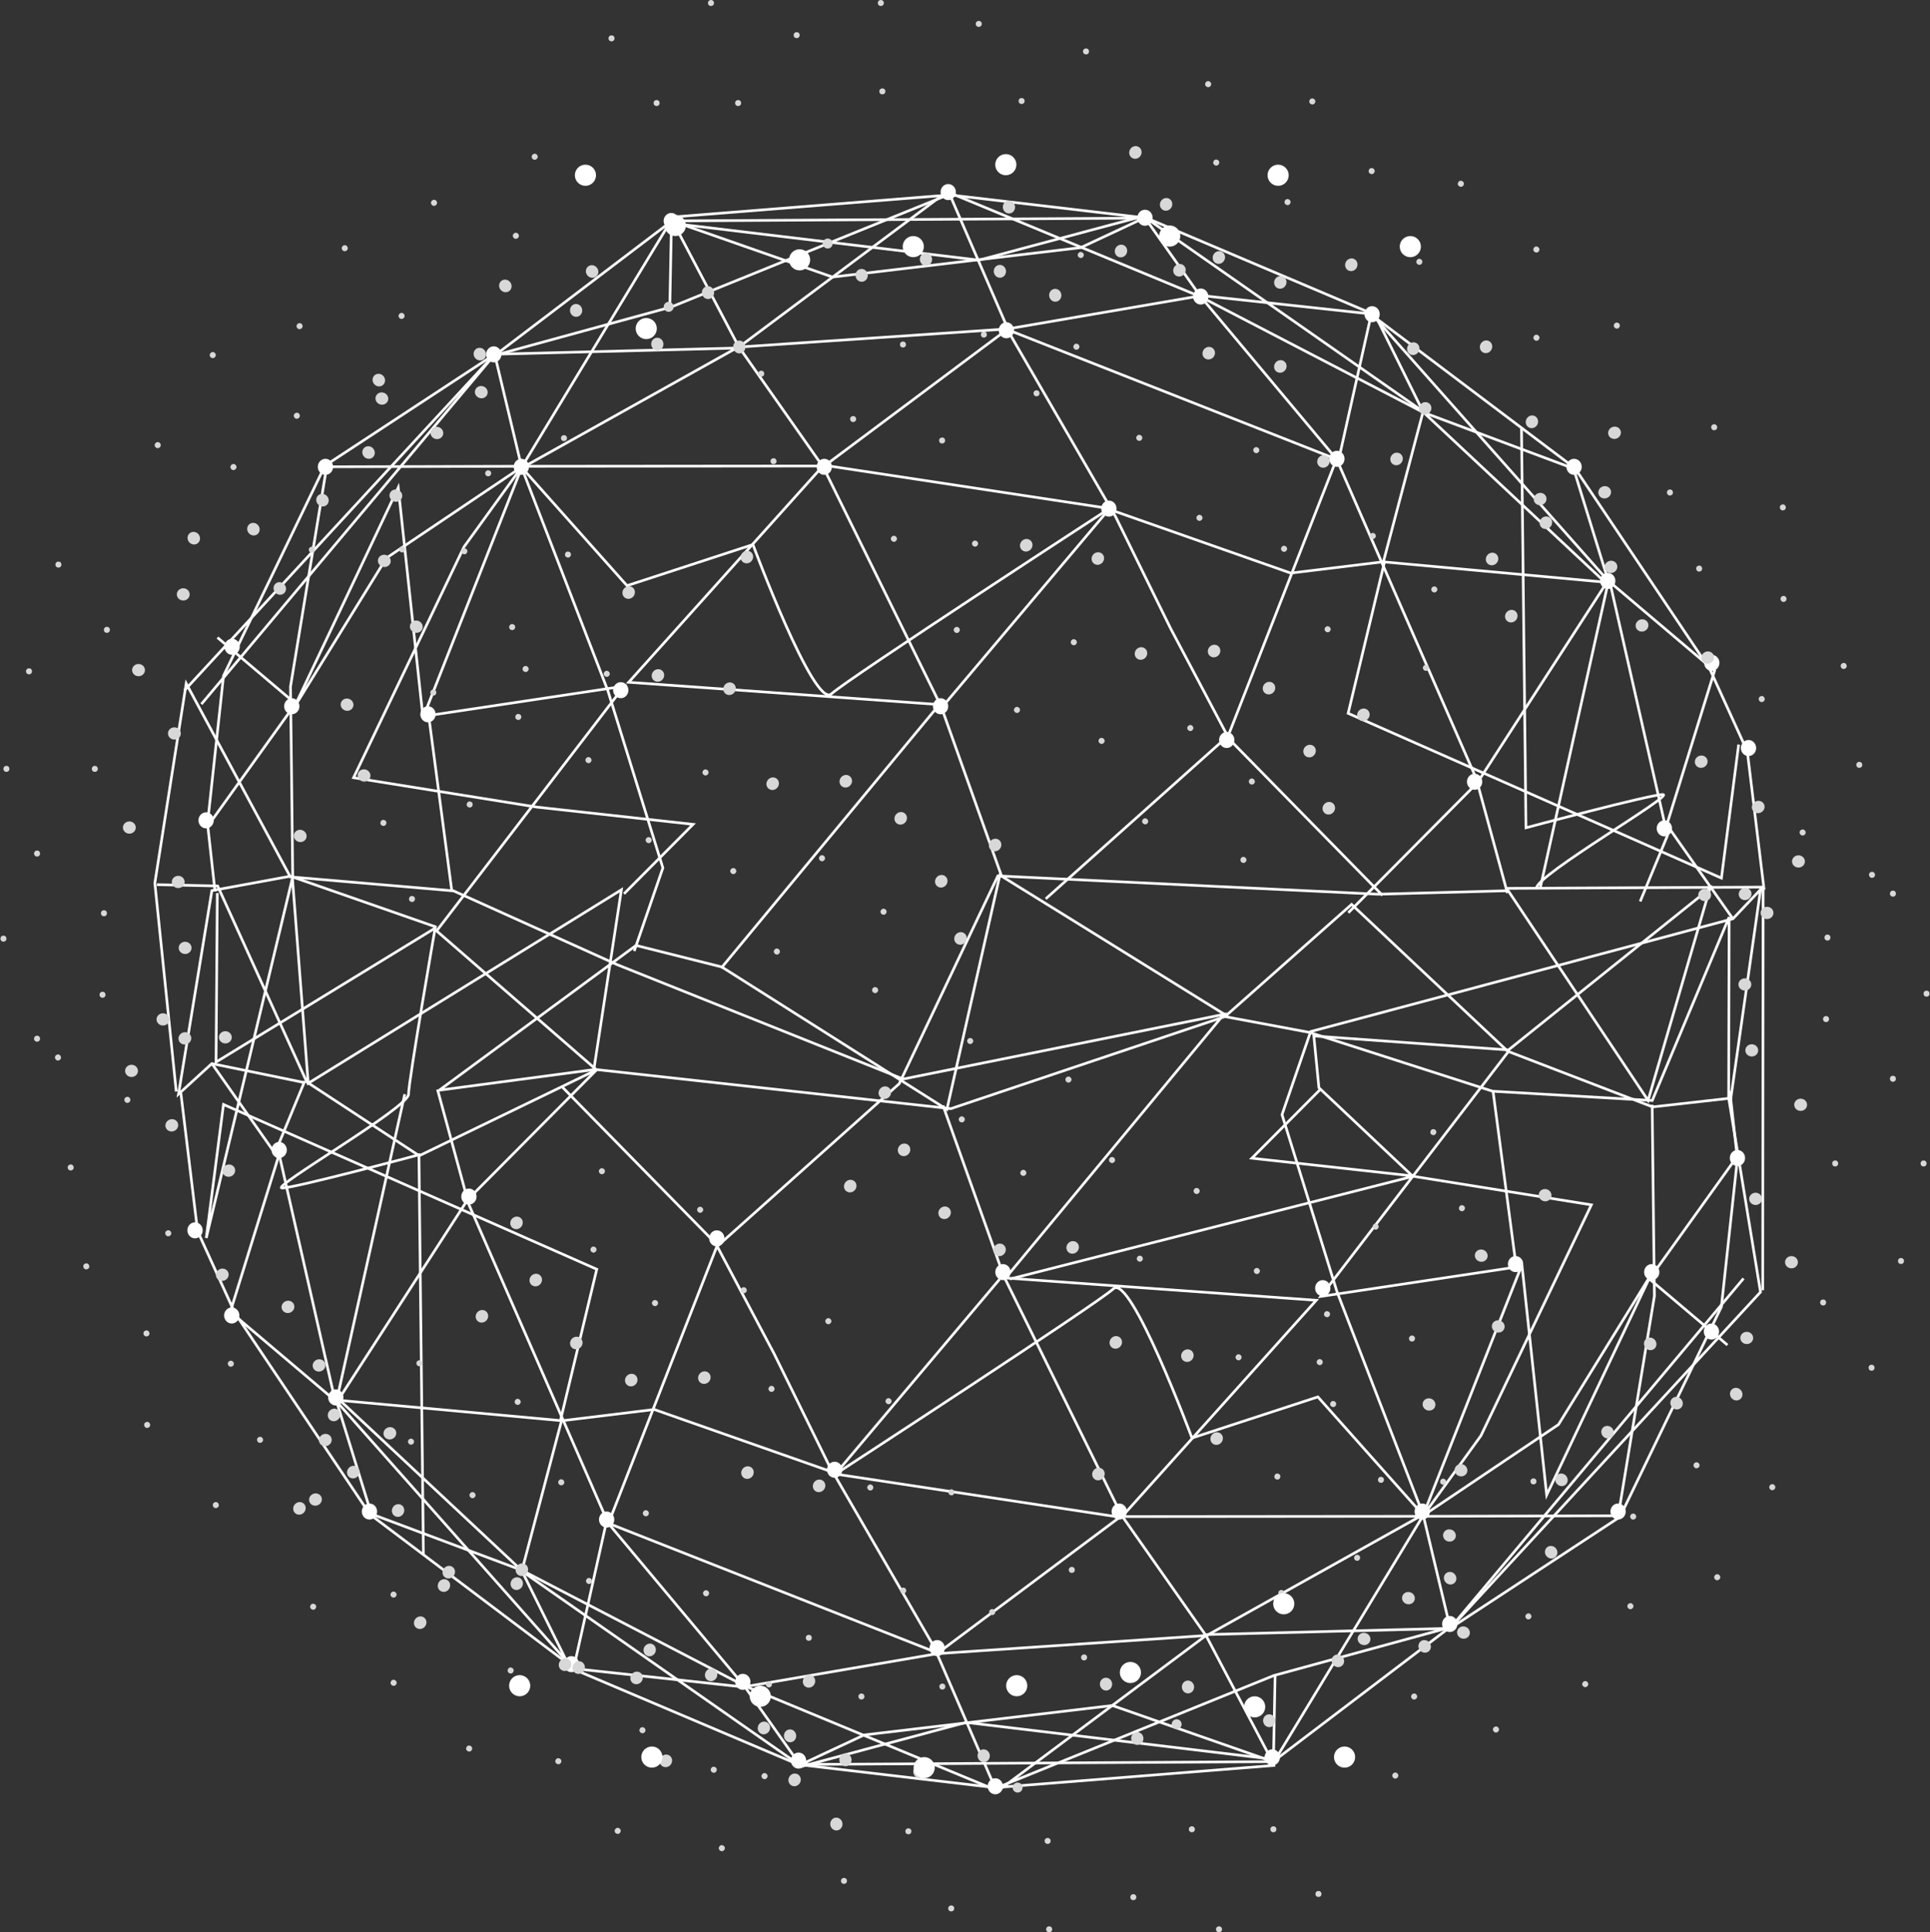 <?xml version="1.0" encoding="UTF-8" standalone="no"?>
<svg width="730px" height="731px" viewBox="0 0 730 731" version="1.1" xmlns="http://www.w3.org/2000/svg" xmlns:xlink="http://www.w3.org/1999/xlink">
    <rect x="0" y="0" width="730" height="731" fill="#333333" stroke="none"/>
    <!-- Generator: Sketch 41 (35326) - http://www.bohemiancoding.com/sketch -->
    <title>数字球</title>
    <desc>Created with Sketch.</desc>
    <defs>
        <radialGradient cx="26.532%" cy="24.215%" fx="26.532%" fy="24.215%" r="100%" id="radialGradient-1">
            <stop stop-color="#E97979" stop-opacity="0.169" offset="0%"></stop>
            <stop stop-color="#FFFFFF" offset="100%"></stop>
        </radialGradient>
    </defs>
    <g id="首页" stroke="none" stroke-width="1" fill="none" fill-rule="evenodd">
            <g id="首页框架－1" transform="translate(-260, -24)">
            <g id="数字球" transform="translate(259, 24)">
                <g id="球" transform="translate(70.272, 71.915)" stroke="#FFFFFF">
                    <polyline id="Path-4" points="12.058 265.296 9.219 239.663 15.275 183.714 53.634 104.255 117.826 62.122 128.117 105.164 160.657 189.408 181.458 256.413 170.62 287.86"></polyline>
                    <polyline id="Path-5" points="118.544 62.037 185.018 11.539 210.136 59.235 242.133 104.836 286.714 195.364 309.697 259.898"></polyline>
                    <polyline id="Path-6" points="184.036 10.269 290.03 1.823 313.053 55.05 352.67 123.499 373.534 165.903 395.672 207.707 453.653 266.823"></polyline>
                    <polyline id="Path-7" points="184.246 44.362 289.406 1.746 363.807 10.494 384.82 40.235 436.293 101.829 489.062 222.518 500.892 265.943"></polyline>
                    <polyline id="Path-8" points="364.19 10.473 450.843 47.232 469.043 83.97 540.146 150.529 561.416 244.185 551.111 269.098"></polyline>
                    <polyline id="Path-9" points="437.042 102.142 449.362 47.085 526.415 105.179 577.53 181.377 591.626 212.335 597.973 264.673"></polyline>
                    <polyline id="Path-10" points="6.897 194.453 117.931 62.081 209.736 59.743 288.91 0.598 384.714 40.294 468.97 84.05 525.911 105.346 539.012 147.756 579.252 181.834 561.18 240.103 586.299 275.838"></polyline>
                    <polyline id="Path-11" points="9.568 240.248 43.003 193.577 81.357 112.537 90.722 199.603 127.959 105.182 209.931 59.392 311.808 52.519 385.218 39.912 449.552 46.889 538.913 147.745 489.521 224.204 440.724 273.367"></polyline>
                    <path d="M41.449,260.167 C41.449,256.9 40.604,187.829 40.604,187.829 L54.288,104.672 L127.237,104.478 L241.973,104.378 L168.517,186.185 L286.007,194.631 L203.478,294.352" id="Path-12"></path>
                    <polyline id="Path-13" points="101.627 265.17 92.867 198.765 166.804 187.651 95.978 280.108"></polyline>
                    <path d="M12.985,169.273 L42.758,194.474 L76.895,139.178 L127.975,104.821 L167.891,149.645 L215.515,134.091 C215.515,134.091 238.715,196.5 245.211,190.567 C251.707,184.635 350.34,120.459 350.34,120.459 L242.819,104.146 L311.644,52.739 L436.228,101.815 L395.271,206.456 L326.264,268.107 M166.753,266.203 L192.865,239.936 L133.722,233.404 L64.459,222.291 L106.221,134.984 L128.232,104.519 L184.541,11.535 L245.624,32.896 L339.514,21.756 L363.377,10.596 L184.69,11.66" id="Path-14"></path>
                    <polyline id="Path-15" points="288.282 194.165 350.18 120.735 418.916 144.885 453.984 140.607 469.004 83.765 363.194 9.852 300.958 26.499 184.697 12.539 184.075 44.363 117.416 62.598 0.474 189.305"></polyline>
                    <polyline id="Path-16" points="513.274 264.156 538.995 148.432 454.393 140.686 440.648 197.929 581.836 260.27 588.353 209.754"></polyline>
                    <path d="M511.846,264.116 C511.846,259.071 564.476,228.65 559.672,228.65 C554.869,228.65 507.908,241.229 507.908,241.229 L506.216,90.153" id="Path-17"></path>
                </g>
                <g id="球上点" transform="translate(76.06, 69.623)" fill="#FFFFFF">
                    <ellipse id="Oval" cx="178.84" cy="13.98" rx="2.894" ry="3.039"></ellipse>
                    <ellipse id="Oval-Copy" cx="48.038" cy="106.981" rx="2.894" ry="3.039"></ellipse>
                    <ellipse id="Oval-Copy-2" cx="122.12" cy="106.981" rx="2.894" ry="3.039"></ellipse>
                    <ellipse id="Oval-Copy-10" cx="86.815" cy="200.59" rx="2.894" ry="3.039"></ellipse>
                    <ellipse id="Oval-Copy-3" cx="344.368" cy="122.785" rx="2.894" ry="3.039"></ellipse>
                    <ellipse id="Oval-Copy-4" cx="280.703" cy="197.55" rx="2.894" ry="3.039"></ellipse>
                    <ellipse id="Oval-Copy-5" cx="236.717" cy="106.981" rx="2.894" ry="3.039"></ellipse>
                    <ellipse id="Oval-Copy-24" cx="111.703" cy="64.432" rx="2.894" ry="3.039"></ellipse>
                    <ellipse id="Oval-Copy-11" cx="283.597" cy="3.039" rx="2.894" ry="3.039"></ellipse>
                    <ellipse id="Oval-Copy-12" cx="358.021" cy="12.756" rx="2.894" ry="3.039"></ellipse>
                    <ellipse id="Oval-Copy-13" cx="305.591" cy="55.314" rx="2.894" ry="3.039"></ellipse>
                    <ellipse id="Oval-Copy-14" cx="379.094" cy="42.549" rx="2.894" ry="3.039"></ellipse>
                    <ellipse id="Oval-Copy-15" cx="443.917" cy="49.236" rx="2.894" ry="3.039"></ellipse>
                    <ellipse id="Oval-Copy-16" cx="520.314" cy="106.981" rx="2.894" ry="3.039"></ellipse>
                    <ellipse id="Oval-Copy-17" cx="533.047" cy="150.138" rx="2.894" ry="3.039"></ellipse>
                    <ellipse id="Oval-Copy-18" cx="572.404" cy="181.139" rx="2.894" ry="3.039"></ellipse>
                    <ellipse id="Oval-Copy-19" cx="586.294" cy="213.355" rx="2.894" ry="3.039"></ellipse>
                    <ellipse id="Oval-Copy-20" cx="482.694" cy="226.119" rx="2.894" ry="3.039"></ellipse>
                    <ellipse id="Oval-Copy-21" cx="430.605" cy="103.942" rx="2.894" ry="3.039"></ellipse>
                    <ellipse id="Oval-Copy-22" cx="388.933" cy="210.315" rx="2.894" ry="3.039"></ellipse>
                    <ellipse id="Oval-Copy-23" cx="554.462" cy="243.747" rx="2.894" ry="3.039"></ellipse>
                    <ellipse id="Oval-Copy-6" cx="159.741" cy="191.472" rx="2.894" ry="3.039"></ellipse>
                    <ellipse id="Oval-Copy-7" cx="12.733" cy="175.06" rx="2.894" ry="3.039"></ellipse>
                    <ellipse id="Oval-Copy-25" cx="2.894" cy="240.708" rx="2.894" ry="3.039"></ellipse>
                    <ellipse id="Oval-Copy-9" cx="35.305" cy="197.55" rx="2.894" ry="3.039"></ellipse>
                </g>
                <g id="球-copy" transform="translate(363.821, 468.092) rotate(180) translate(-363.821, -468.092) translate(59.321, 258.092)" stroke="#FFFFFF">
                    <polyline id="Path-4" points="13.01 265.296 10.171 239.663 16.227 183.714 54.586 104.255 118.778 62.122 129.069 105.164 161.609 189.408 182.41 256.413 171.572 287.86 11.853 330.536 0.448 342.593 0.585 190.011"></polyline>
                    <polyline id="Path-5" points="119.496 62.037 185.97 11.539 211.088 59.235 243.085 104.836 287.666 195.364 310.649 259.898"></polyline>
                    <polyline id="Path-6" points="184.988 10.269 290.982 1.823 314.005 55.05 353.622 123.499 374.486 165.903 396.624 207.707 454.605 266.823"></polyline>
                    <polyline id="Path-7" points="185.197 44.362 290.358 1.746 364.759 10.494 385.771 40.235 437.245 101.829 490.014 222.518 501.844 265.943"></polyline>
                    <polyline id="Path-8" points="365.142 10.473 451.795 47.232 469.995 83.97 541.097 150.529 562.368 244.185 552.063 269.098"></polyline>
                    <polyline id="Path-9" points="437.994 102.142 450.314 47.085 527.367 105.179 578.482 181.377 592.578 212.335 598.925 264.673"></polyline>
                    <polyline id="Path-10" points="7.848 194.453 118.882 62.081 210.687 59.743 289.862 0.598 385.665 40.294 469.921 84.05 526.863 105.346 539.963 147.756 580.204 181.834 562.131 240.103 587.251 275.838"></polyline>
                    <polyline id="Path-11" points="10.52 240.248 43.955 193.577 82.308 112.537 91.674 199.603 128.91 105.182 210.883 59.392 312.76 52.519 386.17 39.912 450.504 46.889 539.864 147.745 490.473 224.204 441.675 273.367 508.751 240.875 551.277 268.769 585 342.923 607.976 343.421"></polyline>
                    <path d="M42.401,260.167 C42.401,256.9 41.556,187.829 41.556,187.829 L55.239,104.672 L128.188,104.478 L242.924,104.378 L169.469,186.185 L286.959,194.631 L204.429,294.352 L325.706,269.881 L433.625,313.052 L495.77,341.072 L557.514,346.374 L596.89,419.532 L608.757,344.022 L600.657,265.168" id="Path-12"></path>
                    <polyline id="Path-13" points="102.579 265.17 93.819 198.765 167.756 187.651 96.93 280.108"></polyline>
                    <path d="M13.936,169.273 L43.71,194.474 L77.847,139.178 L128.927,104.821 L168.843,149.645 L216.466,134.091 C216.466,134.091 239.666,196.5 246.162,190.567 C252.659,184.635 351.291,120.459 351.291,120.459 L243.77,104.146 L312.595,52.739 L437.18,101.815 L396.222,206.456 L327.216,268.107 L289.889,346.734 L146.142,339.811 L96.859,341.132 L43.954,261.804 L20.568,342 L96.762,280.889 L170.377,286.189 L168.459,266.605 L132.919,233.066 L285.382,194.223 M167.705,266.203 L193.817,239.936 L134.673,233.404 L65.41,222.291 L107.172,134.984 L129.183,104.519 L185.493,11.535 L246.575,32.896 L340.466,21.756 L364.329,10.596 L185.641,11.66" id="Path-14"></path>
                    <polyline id="Path-15" points="289.234 194.165 351.132 120.735 419.868 144.885 454.936 140.607 469.956 83.765 364.145 9.852 301.91 26.499 185.649 12.539 185.026 44.363 118.368 62.598 1.426 189.305 13.47 262.74 13.305 331.141 42.376 261.767 102.767 265.276 171.975 287.521 204.032 293.516 307.686 258.678 441.835 273.481 503.13 326.757 585.604 276.316 585.129 340.241"></polyline>
                    <polyline id="Path-16" points="514.225 264.156 539.947 148.432 455.344 140.686 441.599 197.929 582.788 260.27 589.304 209.754 556.718 345.921 550.745 268.284 432.28 341.489 442.704 273.457 501.155 265.667 426.756 320.434 394.347 312.3 309.172 258.4 289.127 347.032 203.5 293.954 156.092 335.956 97.067 280.412 42.221 259.336 12.653 262.669 1.28 342.496 97.686 342.021"></polyline>
                    <path d="M552.508,268.606 L587.199,275.726 L599.806,264.185 L587.177,341.174 L557.489,346.626 L502.641,327.493 C502.641,327.493 512.798,269.161 512.798,264.116 C512.798,259.071 565.427,228.65 560.624,228.65 C555.82,228.65 508.86,241.229 508.86,241.229 L507.167,90.153" id="Path-17"></path>
                </g>
                <g id="球上点-copy" transform="translate(366.058, 555.29) rotate(540) translate(-366.058, -555.29) translate(71.058, 431.79)" fill="#FFFFFF">
                    <ellipse id="Oval" cx="178.84" cy="13.98" rx="2.894" ry="3.039"></ellipse>
                    <ellipse id="Oval-Copy" cx="48.038" cy="106.981" rx="2.894" ry="3.039"></ellipse>
                    <ellipse id="Oval-Copy-2" cx="122.12" cy="106.981" rx="2.894" ry="3.039"></ellipse>
                    <ellipse id="Oval-Copy-10" cx="86.815" cy="200.59" rx="2.894" ry="3.039"></ellipse>
                    <ellipse id="Oval-Copy-3" cx="344.368" cy="122.785" rx="2.894" ry="3.039"></ellipse>
                    <ellipse id="Oval-Copy-4" cx="280.703" cy="197.55" rx="2.894" ry="3.039"></ellipse>
                    <ellipse id="Oval-Copy-5" cx="236.717" cy="106.981" rx="2.894" ry="3.039"></ellipse>
                    <ellipse id="Oval-Copy-24" cx="111.703" cy="64.432" rx="2.894" ry="3.039"></ellipse>
                    <ellipse id="Oval-Copy-11" cx="283.597" cy="3.039" rx="2.894" ry="3.039"></ellipse>
                    <ellipse id="Oval-Copy-12" cx="358.021" cy="12.756" rx="2.894" ry="3.039"></ellipse>
                    <ellipse id="Oval-Copy-13" cx="305.591" cy="55.314" rx="2.894" ry="3.039"></ellipse>
                    <ellipse id="Oval-Copy-14" cx="379.094" cy="42.549" rx="2.894" ry="3.039"></ellipse>
                    <ellipse id="Oval-Copy-15" cx="443.917" cy="49.236" rx="2.894" ry="3.039"></ellipse>
                    <ellipse id="Oval-Copy-16" cx="520.314" cy="106.981" rx="2.894" ry="3.039"></ellipse>
                    <ellipse id="Oval-Copy-17" cx="533.047" cy="150.138" rx="2.894" ry="3.039"></ellipse>
                    <ellipse id="Oval-Copy-18" cx="572.404" cy="181.139" rx="2.894" ry="3.039"></ellipse>
                    <ellipse id="Oval-Copy-19" cx="586.294" cy="213.355" rx="2.894" ry="3.039"></ellipse>
                    <ellipse id="Oval-Copy-20" cx="482.694" cy="226.119" rx="2.894" ry="3.039"></ellipse>
                    <ellipse id="Oval-Copy-21" cx="430.605" cy="103.942" rx="2.894" ry="3.039"></ellipse>
                    <ellipse id="Oval-Copy-22" cx="388.933" cy="210.315" rx="2.894" ry="3.039"></ellipse>
                    <ellipse id="Oval-Copy-23" cx="554.462" cy="243.747" rx="2.894" ry="3.039"></ellipse>
                    <ellipse id="Oval-Copy-6" cx="159.741" cy="191.472" rx="2.894" ry="3.039"></ellipse>
                    <ellipse id="Oval-Copy-7" cx="12.733" cy="175.06" rx="2.894" ry="3.039"></ellipse>
                    <ellipse id="Oval-Copy-25" cx="2.894" cy="240.708" rx="2.894" ry="3.039"></ellipse>
                    <ellipse id="Oval-Copy-9" cx="35.305" cy="197.55" rx="2.894" ry="3.039"></ellipse>
                </g>
                <g id="内部点-copy" transform="translate(354.543, 539.819) rotate(180) translate(-354.543, -539.819) translate(98.543, 372.819)" fill="#D8D8D8">
                    <g id="Group-3-Copy-2" transform="translate(71.474, 179.563) rotate(467) translate(-71.474, -179.563) translate(-26.026, 135.063)">
                        <ellipse id="Oval-Copy-8" cx="94.34" cy="48.02" rx="2.315" ry="2.431"></ellipse>
                        <ellipse id="Oval-Copy-38" cx="49.195" cy="69.902" rx="2.315" ry="2.431"></ellipse>
                        <ellipse id="Oval-Copy-26" cx="153.953" cy="50.451" rx="2.315" ry="2.431"></ellipse>
                        <ellipse id="Oval-Copy-37" cx="2.315" cy="50.451" rx="2.315" ry="2.431"></ellipse>
                        <ellipse id="Oval-Copy-28" cx="21.993" cy="62" rx="2.315" ry="2.431"></ellipse>
                        <ellipse id="Oval-Copy-29" cx="15.627" cy="85.707" rx="2.315" ry="2.431"></ellipse>
                        <ellipse id="Oval-Copy-30" cx="74.083" cy="66.863" rx="2.315" ry="2.431"></ellipse>
                        <ellipse id="Oval-Copy-32" cx="130.223" cy="64.432" rx="2.315" ry="2.431"></ellipse>
                        <ellipse id="Oval-Copy-34" cx="182.891" cy="66.863" rx="2.315" ry="2.431"></ellipse>
                        <g id="Group-2" transform="translate(82.764, -0)">
                            <ellipse id="Oval-Copy-27" cx="86.211" cy="38.217" rx="1.132" ry="1.139"></ellipse>
                            <ellipse id="Oval-Copy-31" cx="70.005" cy="9.041" rx="1.132" ry="1.139"></ellipse>
                            <ellipse id="Oval-Copy-33" cx="110.571" cy="19.459" rx="1.132" ry="1.139"></ellipse>
                            <ellipse id="Oval-Copy-35" cx="1.132" cy="13.296" rx="1.132" ry="1.139"></ellipse>
                            <ellipse id="Oval-Copy-36" cx="32.964" cy="1.139" rx="1.132" ry="1.139"></ellipse>
                        </g>
                        <g id="Group-2-Copy" transform="translate(29.102, 0)">
                            <ellipse id="Oval-Copy-27" cx="1.815" cy="38.979" rx="1.132" ry="1.139"></ellipse>
                            <ellipse id="Oval-Copy-31" cx="32.652" cy="38.979" rx="1.132" ry="1.139"></ellipse>
                            <ellipse id="Oval-Copy-33" cx="87.205" cy="34.57" rx="1.132" ry="1.139"></ellipse>
                            <ellipse id="Oval-Copy-35" cx="38.851" cy="61.682" rx="1.132" ry="1.139"></ellipse>
                            <ellipse id="Oval-Copy-36" cx="22.383" cy="1.139" rx="1.132" ry="1.139"></ellipse>
                        </g>
                    </g>
                    <g id="Group-3-Copy-5" transform="translate(168.054, 79.669) rotate(533) translate(-168.054, -79.669) translate(20.554, 29.169)">
                        <ellipse id="Oval-Copy-8" cx="123.311" cy="57.56" rx="2.315" ry="2.431"></ellipse>
                        <ellipse id="Oval-Copy-38" cx="49.195" cy="81.862" rx="2.315" ry="2.431"></ellipse>
                        <ellipse id="Oval-Copy-26" cx="153.953" cy="62.41" rx="2.315" ry="2.431"></ellipse>
                        <ellipse id="Oval-Copy-37" cx="2.315" cy="62.41" rx="2.315" ry="2.431"></ellipse>
                        <ellipse id="Oval-Copy-28" cx="21.993" cy="73.96" rx="2.315" ry="2.431"></ellipse>
                        <ellipse id="Oval-Copy-29" cx="15.627" cy="97.666" rx="2.315" ry="2.431"></ellipse>
                        <ellipse id="Oval-Copy-30" cx="74.083" cy="78.822" rx="2.315" ry="2.431"></ellipse>
                        <ellipse id="Oval-Copy-32" cx="132.552" cy="79.418" rx="2.315" ry="2.431"></ellipse>
                        <ellipse id="Oval-Copy-34" cx="182.891" cy="78.822" rx="2.315" ry="2.431"></ellipse>
                        <g id="Group-2" transform="translate(82.764, -0)">
                            <ellipse id="Oval-Copy-27" cx="65.216" cy="75.886" rx="1.877" ry="1.889"></ellipse>
                            <ellipse id="Oval-Copy-39" cx="2.589" cy="92.33" rx="1.877" ry="1.889"></ellipse>
                            <ellipse id="Oval-Copy-31" cx="210.365" cy="1.139" rx="1.132" ry="1.139"></ellipse>
                            <ellipse id="Oval-Copy-33" cx="110.571" cy="31.418" rx="1.132" ry="1.139"></ellipse>
                            <ellipse id="Oval-Copy-35" cx="1.132" cy="25.255" rx="1.132" ry="1.139"></ellipse>
                            <ellipse id="Oval-Copy-36" cx="32.964" cy="13.098" rx="1.132" ry="1.139"></ellipse>
                        </g>
                        <g id="Group-2-Copy" transform="translate(12.733, 11.959)">
                            <ellipse id="Oval-Copy-27" cx="18.183" cy="38.979" rx="1.132" ry="1.139"></ellipse>
                            <ellipse id="Oval-Copy-31" cx="49.02" cy="38.979" rx="1.132" ry="1.139"></ellipse>
                            <ellipse id="Oval-Copy-33" cx="103.574" cy="34.57" rx="1.132" ry="1.139"></ellipse>
                            <ellipse id="Oval-Copy-35" cx="1.132" cy="14.511" rx="1.132" ry="1.139"></ellipse>
                            <ellipse id="Oval-Copy-36" cx="38.752" cy="1.139" rx="1.132" ry="1.139"></ellipse>
                        </g>
                    </g>
                    <g id="Group-3-Copy-6" transform="translate(399.811, 105.613) rotate(221) translate(-399.811, -105.613) translate(291.311, 60.113)">
                        <ellipse id="Oval-Copy-8" cx="94.34" cy="48.02" rx="2.315" ry="2.431"></ellipse>
                        <ellipse id="Oval-Copy-38" cx="78.465" cy="88.387" rx="2.315" ry="2.431"></ellipse>
                        <ellipse id="Oval-Copy-26" cx="153.953" cy="50.451" rx="2.315" ry="2.431"></ellipse>
                        <ellipse id="Oval-Copy-37" cx="2.315" cy="50.451" rx="2.315" ry="2.431"></ellipse>
                        <ellipse id="Oval-Copy-28" cx="21.993" cy="62" rx="2.315" ry="2.431"></ellipse>
                        <ellipse id="Oval-Copy-29" cx="15.627" cy="85.707" rx="2.315" ry="2.431"></ellipse>
                        <ellipse id="Oval-Copy-30" cx="74.083" cy="66.863" rx="2.315" ry="2.431"></ellipse>
                        <ellipse id="Oval-Copy-32" cx="130.223" cy="64.432" rx="2.315" ry="2.431"></ellipse>
                        <ellipse id="Oval-Copy-34" cx="182.891" cy="66.863" rx="2.315" ry="2.431"></ellipse>
                        <g id="Group-2" transform="translate(82.764, -0)">
                            <ellipse id="Oval-Copy-27" cx="132.08" cy="46.733" rx="1.132" ry="1.139"></ellipse>
                            <ellipse id="Oval-Copy-31" cx="70.005" cy="9.041" rx="1.132" ry="1.139"></ellipse>
                            <ellipse id="Oval-Copy-33" cx="110.571" cy="19.459" rx="1.132" ry="1.139"></ellipse>
                            <ellipse id="Oval-Copy-35" cx="1.132" cy="13.296" rx="1.132" ry="1.139"></ellipse>
                            <ellipse id="Oval-Copy-36" cx="32.964" cy="1.139" rx="1.132" ry="1.139"></ellipse>
                        </g>
                        <g id="Group-2-Copy" transform="translate(12.733, -0)">
                            <ellipse id="Oval-Copy-27" cx="18.183" cy="38.979" rx="1.132" ry="1.139"></ellipse>
                            <ellipse id="Oval-Copy-31" cx="49.02" cy="38.979" rx="1.132" ry="1.139"></ellipse>
                            <ellipse id="Oval-Copy-33" cx="103.574" cy="34.57" rx="1.132" ry="1.139"></ellipse>
                            <ellipse id="Oval-Copy-35" cx="1.132" cy="14.511" rx="1.132" ry="1.139"></ellipse>
                            <ellipse id="Oval-Copy-36" cx="38.752" cy="1.139" rx="1.132" ry="1.139"></ellipse>
                        </g>
                    </g>
                    <g id="Group-3-Copy-7" transform="translate(315.407, 183.013) rotate(221) translate(-315.407, -183.013) translate(198.407, 126.513)">
                        <ellipse id="Oval-Copy-8" cx="94.34" cy="72.686" rx="2.315" ry="2.431"></ellipse>
                        <ellipse id="Oval-Copy-38" cx="49.195" cy="94.568" rx="2.315" ry="2.431"></ellipse>
                        <ellipse id="Oval-Copy-26" cx="153.953" cy="75.117" rx="2.315" ry="2.431"></ellipse>
                        <ellipse id="Oval-Copy-37" cx="2.315" cy="75.117" rx="2.315" ry="2.431"></ellipse>
                        <ellipse id="Oval-Copy-28" cx="21.993" cy="86.666" rx="2.315" ry="2.431"></ellipse>
                        <ellipse id="Oval-Copy-29" cx="15.627" cy="110.372" rx="2.315" ry="2.431"></ellipse>
                        <ellipse id="Oval-Copy-30" cx="74.083" cy="91.529" rx="2.315" ry="2.431"></ellipse>
                        <ellipse id="Oval-Copy-32" cx="130.223" cy="89.097" rx="2.315" ry="2.431"></ellipse>
                        <ellipse id="Oval-Copy-34" cx="230.763" cy="2.431" rx="2.315" ry="2.431"></ellipse>
                        <g id="Group-2" transform="translate(82.764, 24.666)">
                            <ellipse id="Oval-Copy-27" cx="86.211" cy="38.217" rx="1.132" ry="1.139"></ellipse>
                            <ellipse id="Oval-Copy-31" cx="70.005" cy="9.041" rx="1.132" ry="1.139"></ellipse>
                            <ellipse id="Oval-Copy-33" cx="110.571" cy="19.459" rx="1.132" ry="1.139"></ellipse>
                            <ellipse id="Oval-Copy-35" cx="1.132" cy="13.296" rx="1.132" ry="1.139"></ellipse>
                            <ellipse id="Oval-Copy-36" cx="32.964" cy="1.139" rx="1.132" ry="1.139"></ellipse>
                        </g>
                        <g id="Group-2-Copy" transform="translate(12.733, 24.666)">
                            <ellipse id="Oval-Copy-27" cx="18.183" cy="38.979" rx="1.132" ry="1.139"></ellipse>
                            <ellipse id="Oval-Copy-31" cx="49.02" cy="38.979" rx="1.132" ry="1.139"></ellipse>
                            <ellipse id="Oval-Copy-33" cx="103.574" cy="34.57" rx="1.132" ry="1.139"></ellipse>
                            <ellipse id="Oval-Copy-35" cx="1.132" cy="14.511" rx="1.132" ry="1.139"></ellipse>
                            <ellipse id="Oval-Copy-36" cx="38.752" cy="1.139" rx="1.132" ry="1.139"></ellipse>
                        </g>
                    </g>
                    <g id="Group-3-Copy-8" transform="translate(199.13, 235.503) rotate(221) translate(-199.13, -235.503) translate(101.63, 191.003)">
                        <ellipse id="Oval-Copy-8" cx="94.34" cy="48.02" rx="2.315" ry="2.431"></ellipse>
                        <ellipse id="Oval-Copy-38" cx="49.195" cy="69.902" rx="2.315" ry="2.431"></ellipse>
                        <ellipse id="Oval-Copy-26" cx="153.953" cy="50.451" rx="2.315" ry="2.431"></ellipse>
                        <ellipse id="Oval-Copy-37" cx="2.315" cy="50.451" rx="2.315" ry="2.431"></ellipse>
                        <ellipse id="Oval-Copy-28" cx="21.993" cy="62" rx="2.315" ry="2.431"></ellipse>
                        <ellipse id="Oval-Copy-29" cx="15.627" cy="85.707" rx="2.315" ry="2.431"></ellipse>
                        <ellipse id="Oval-Copy-30" cx="74.083" cy="66.863" rx="2.315" ry="2.431"></ellipse>
                        <ellipse id="Oval-Copy-32" cx="130.223" cy="64.432" rx="2.315" ry="2.431"></ellipse>
                        <ellipse id="Oval-Copy-34" cx="182.891" cy="66.863" rx="2.315" ry="2.431"></ellipse>
                        <g id="Group-2" transform="translate(82.764, -0)">
                            <ellipse id="Oval-Copy-27" cx="86.211" cy="38.217" rx="1.132" ry="1.139"></ellipse>
                            <ellipse id="Oval-Copy-31" cx="70.005" cy="9.041" rx="1.132" ry="1.139"></ellipse>
                            <ellipse id="Oval-Copy-33" cx="110.571" cy="19.459" rx="1.132" ry="1.139"></ellipse>
                            <ellipse id="Oval-Copy-35" cx="1.132" cy="13.296" rx="1.132" ry="1.139"></ellipse>
                            <ellipse id="Oval-Copy-36" cx="32.964" cy="1.139" rx="1.132" ry="1.139"></ellipse>
                        </g>
                        <g id="Group-2-Copy" transform="translate(12.733, 0)">
                            <ellipse id="Oval-Copy-27" cx="18.183" cy="38.979" rx="1.132" ry="1.139"></ellipse>
                            <ellipse id="Oval-Copy-31" cx="49.02" cy="38.979" rx="1.132" ry="1.139"></ellipse>
                            <ellipse id="Oval-Copy-33" cx="103.574" cy="34.57" rx="1.132" ry="1.139"></ellipse>
                            <ellipse id="Oval-Copy-35" cx="1.132" cy="14.511" rx="1.132" ry="1.139"></ellipse>
                            <ellipse id="Oval-Copy-36" cx="38.752" cy="1.139" rx="1.132" ry="1.139"></ellipse>
                        </g>
                    </g>
                </g>
                <g id="外轮廓点-copy" transform="translate(368, 526.5) rotate(180) translate(-368, -526.5) translate(4, 322)">
                    <g id="Group-3" transform="translate(218.437, -0)">
                        <g id="1" transform="translate(0, 58.295)" fill="#FFFFFF">
                            <circle id="Oval-Copy-8" cx="163" cy="4" r="4"></circle>
                            <circle id="Oval-Copy-38" cx="85" cy="40" r="4"></circle>
                            <circle id="Oval-Copy-26" cx="266" cy="8" r="4"></circle>
                            <circle id="Oval-Copy-37" cx="4" cy="8" r="4"></circle>
                            <circle id="Oval-Copy-28" cx="38" cy="27" r="4"></circle>
                            <circle id="Oval-Copy-29" cx="27" cy="66" r="4"></circle>
                            <circle id="Oval-Copy-30" cx="128" cy="35" r="4"></circle>
                            <circle id="Oval-Copy-32" cx="225" cy="31" r="4"></circle>
                            <circle id="Oval-Copy-34" cx="316" cy="35" r="4"></circle>
                        </g>
                        <g id="Group-2" transform="translate(82.764, 0)" fill="#D8D8D8">
                            <ellipse id="Oval-Copy-27" cx="86.211" cy="38.217" rx="1.132" ry="1.139"></ellipse>
                            <ellipse id="Oval-Copy-31" cx="70.005" cy="9.041" rx="1.132" ry="1.139"></ellipse>
                            <ellipse id="Oval-Copy-33" cx="110.571" cy="19.459" rx="1.132" ry="1.139"></ellipse>
                            <ellipse id="Oval-Copy-35" cx="1.132" cy="13.296" rx="1.132" ry="1.139"></ellipse>
                            <ellipse id="Oval-Copy-36" cx="32.964" cy="1.139" rx="1.132" ry="1.139"></ellipse>
                        </g>
                        <g id="Group-2-Copy" transform="translate(12.733, 0)" fill="#D8D8D8">
                            <ellipse id="Oval-Copy-27" cx="18.183" cy="38.979" rx="1.132" ry="1.139"></ellipse>
                            <ellipse id="Oval-Copy-31" cx="49.02" cy="38.979" rx="1.132" ry="1.139"></ellipse>
                            <ellipse id="Oval-Copy-33" cx="103.574" cy="34.57" rx="1.132" ry="1.139"></ellipse>
                            <ellipse id="Oval-Copy-35" cx="1.132" cy="14.511" rx="1.132" ry="1.139"></ellipse>
                            <ellipse id="Oval-Copy-36" cx="38.752" cy="1.139" rx="1.132" ry="1.139"></ellipse>
                        </g>
                    </g>
                    <g id="Group-3-Copy-3" transform="translate(144.525, 139.068) rotate(321) translate(-144.525, -139.068) translate(47.025, 94.568)" fill="#D8D8D8">
                        <ellipse id="Oval-Copy-8" cx="94.34" cy="48.02" rx="2.315" ry="2.431"></ellipse>
                        <ellipse id="Oval-Copy-38" cx="49.195" cy="69.902" rx="2.315" ry="2.431"></ellipse>
                        <ellipse id="Oval-Copy-26" cx="153.953" cy="50.451" rx="2.315" ry="2.431"></ellipse>
                        <ellipse id="Oval-Copy-37" cx="2.315" cy="50.451" rx="2.315" ry="2.431"></ellipse>
                        <ellipse id="Oval-Copy-28" cx="21.993" cy="62" rx="2.315" ry="2.431"></ellipse>
                        <ellipse id="Oval-Copy-29" cx="15.627" cy="85.707" rx="2.315" ry="2.431"></ellipse>
                        <ellipse id="Oval-Copy-30" cx="74.083" cy="66.863" rx="2.315" ry="2.431"></ellipse>
                        <ellipse id="Oval-Copy-32" cx="130.223" cy="64.432" rx="2.315" ry="2.431"></ellipse>
                        <ellipse id="Oval-Copy-34" cx="182.891" cy="66.863" rx="2.315" ry="2.431"></ellipse>
                        <g id="Group-2" transform="translate(82.764, -0)">
                            <ellipse id="Oval-Copy-27" cx="86.211" cy="38.217" rx="1.132" ry="1.139"></ellipse>
                            <ellipse id="Oval-Copy-31" cx="70.005" cy="9.041" rx="1.132" ry="1.139"></ellipse>
                            <ellipse id="Oval-Copy-33" cx="110.571" cy="19.459" rx="1.132" ry="1.139"></ellipse>
                            <ellipse id="Oval-Copy-35" cx="1.132" cy="13.296" rx="1.132" ry="1.139"></ellipse>
                            <ellipse id="Oval-Copy-36" cx="32.964" cy="1.139" rx="1.132" ry="1.139"></ellipse>
                        </g>
                        <g id="Group-2-Copy" transform="translate(12.733, 0)">
                            <ellipse id="Oval-Copy-27" cx="18.183" cy="38.979" rx="1.132" ry="1.139"></ellipse>
                            <ellipse id="Oval-Copy-31" cx="49.02" cy="38.979" rx="1.132" ry="1.139"></ellipse>
                            <ellipse id="Oval-Copy-33" cx="103.574" cy="34.57" rx="1.132" ry="1.139"></ellipse>
                            <ellipse id="Oval-Copy-35" cx="1.132" cy="14.511" rx="1.132" ry="1.139"></ellipse>
                            <ellipse id="Oval-Copy-36" cx="38.752" cy="1.139" rx="1.132" ry="1.139"></ellipse>
                        </g>
                    </g>
                    <g id="Group-3-Copy-4" transform="translate(46.463, 309.841) rotate(271) translate(-46.463, -309.841) translate(-51.037, 265.341)" fill="#D8D8D8">
                        <ellipse id="Oval-Copy-8" cx="94.34" cy="48.02" rx="2.315" ry="2.431"></ellipse>
                        <ellipse id="Oval-Copy-38" cx="49.195" cy="69.902" rx="2.315" ry="2.431"></ellipse>
                        <ellipse id="Oval-Copy-26" cx="153.953" cy="50.451" rx="2.315" ry="2.431"></ellipse>
                        <ellipse id="Oval-Copy-37" cx="2.315" cy="50.451" rx="2.315" ry="2.431"></ellipse>
                        <ellipse id="Oval-Copy-28" cx="21.993" cy="62" rx="2.315" ry="2.431"></ellipse>
                        <ellipse id="Oval-Copy-29" cx="15.627" cy="85.707" rx="2.315" ry="2.431"></ellipse>
                        <ellipse id="Oval-Copy-30" cx="74.083" cy="66.863" rx="2.315" ry="2.431"></ellipse>
                        <ellipse id="Oval-Copy-32" cx="130.223" cy="64.432" rx="2.315" ry="2.431"></ellipse>
                        <ellipse id="Oval-Copy-34" cx="182.891" cy="66.863" rx="2.315" ry="2.431"></ellipse>
                        <g id="Group-2" transform="translate(82.764, -0)">
                            <ellipse id="Oval-Copy-27" cx="86.211" cy="38.217" rx="1.132" ry="1.139"></ellipse>
                            <ellipse id="Oval-Copy-31" cx="70.005" cy="9.041" rx="1.132" ry="1.139"></ellipse>
                            <ellipse id="Oval-Copy-33" cx="110.571" cy="19.459" rx="1.132" ry="1.139"></ellipse>
                            <ellipse id="Oval-Copy-35" cx="1.132" cy="13.296" rx="1.132" ry="1.139"></ellipse>
                            <ellipse id="Oval-Copy-36" cx="32.964" cy="1.139" rx="1.132" ry="1.139"></ellipse>
                        </g>
                        <g id="Group-2-Copy" transform="translate(12.733, -0)">
                            <ellipse id="Oval-Copy-27" cx="18.183" cy="38.979" rx="1.132" ry="1.139"></ellipse>
                            <ellipse id="Oval-Copy-31" cx="49.02" cy="38.979" rx="1.132" ry="1.139"></ellipse>
                            <ellipse id="Oval-Copy-33" cx="103.574" cy="34.57" rx="1.132" ry="1.139"></ellipse>
                            <ellipse id="Oval-Copy-35" cx="1.132" cy="14.511" rx="1.132" ry="1.139"></ellipse>
                            <ellipse id="Oval-Copy-36" cx="38.752" cy="1.139" rx="1.132" ry="1.139"></ellipse>
                        </g>
                    </g>
                    <g id="Group-3-Copy" transform="translate(516.587, 98.613) rotate(29) translate(-516.587, -98.613) translate(419.087, 54.113)" fill="#D8D8D8">
                        <ellipse id="Oval-Copy-8" cx="94.34" cy="48.02" rx="2.315" ry="2.431"></ellipse>
                        <ellipse id="Oval-Copy-38" cx="49.195" cy="69.902" rx="2.315" ry="2.431"></ellipse>
                        <ellipse id="Oval-Copy-26" cx="153.953" cy="50.451" rx="2.315" ry="2.431"></ellipse>
                        <ellipse id="Oval-Copy-37" cx="2.315" cy="50.451" rx="2.315" ry="2.431"></ellipse>
                        <ellipse id="Oval-Copy-28" cx="21.993" cy="62" rx="2.315" ry="2.431"></ellipse>
                        <ellipse id="Oval-Copy-29" cx="15.627" cy="85.707" rx="2.315" ry="2.431"></ellipse>
                        <ellipse id="Oval-Copy-30" cx="74.083" cy="66.863" rx="2.315" ry="2.431"></ellipse>
                        <ellipse id="Oval-Copy-32" cx="130.223" cy="64.432" rx="2.315" ry="2.431"></ellipse>
                        <ellipse id="Oval-Copy-34" cx="182.891" cy="66.863" rx="2.315" ry="2.431"></ellipse>
                        <g id="Group-2" transform="translate(82.764, 0)">
                            <ellipse id="Oval-Copy-27" cx="86.211" cy="38.217" rx="1.132" ry="1.139"></ellipse>
                            <ellipse id="Oval-Copy-31" cx="70.005" cy="9.041" rx="1.132" ry="1.139"></ellipse>
                            <ellipse id="Oval-Copy-33" cx="110.571" cy="19.459" rx="1.132" ry="1.139"></ellipse>
                            <ellipse id="Oval-Copy-35" cx="1.132" cy="13.296" rx="1.132" ry="1.139"></ellipse>
                            <ellipse id="Oval-Copy-36" cx="32.964" cy="1.139" rx="1.132" ry="1.139"></ellipse>
                        </g>
                        <g id="Group-2-Copy" transform="translate(12.733, 0)">
                            <ellipse id="Oval-Copy-27" cx="18.183" cy="38.979" rx="1.132" ry="1.139"></ellipse>
                            <ellipse id="Oval-Copy-31" cx="49.02" cy="38.979" rx="1.132" ry="1.139"></ellipse>
                            <ellipse id="Oval-Copy-33" cx="103.574" cy="34.57" rx="1.132" ry="1.139"></ellipse>
                            <ellipse id="Oval-Copy-35" cx="1.132" cy="14.511" rx="1.132" ry="1.139"></ellipse>
                            <ellipse id="Oval-Copy-36" cx="38.752" cy="1.139" rx="1.132" ry="1.139"></ellipse>
                        </g>
                    </g>
                    <g id="Group-3-Copy-2" transform="translate(651.345, 250.453) rotate(69) translate(-651.345, -250.453) translate(553.845, 205.953)" fill="#D8D8D8">
                        <ellipse id="Oval-Copy-8" cx="94.34" cy="48.02" rx="2.315" ry="2.431"></ellipse>
                        <ellipse id="Oval-Copy-38" cx="49.195" cy="69.902" rx="2.315" ry="2.431"></ellipse>
                        <ellipse id="Oval-Copy-26" cx="153.953" cy="50.451" rx="2.315" ry="2.431"></ellipse>
                        <ellipse id="Oval-Copy-37" cx="2.315" cy="50.451" rx="2.315" ry="2.431"></ellipse>
                        <ellipse id="Oval-Copy-28" cx="21.993" cy="62" rx="2.315" ry="2.431"></ellipse>
                        <ellipse id="Oval-Copy-29" cx="15.627" cy="85.707" rx="2.315" ry="2.431"></ellipse>
                        <ellipse id="Oval-Copy-30" cx="74.083" cy="66.863" rx="2.315" ry="2.431"></ellipse>
                        <ellipse id="Oval-Copy-32" cx="130.223" cy="64.432" rx="2.315" ry="2.431"></ellipse>
                        <ellipse id="Oval-Copy-34" cx="182.891" cy="66.863" rx="2.315" ry="2.431"></ellipse>
                        <g id="Group-2" transform="translate(82.764, -0)">
                            <ellipse id="Oval-Copy-27" cx="86.211" cy="38.217" rx="1.132" ry="1.139"></ellipse>
                            <ellipse id="Oval-Copy-31" cx="70.005" cy="9.041" rx="1.132" ry="1.139"></ellipse>
                            <ellipse id="Oval-Copy-33" cx="110.571" cy="19.459" rx="1.132" ry="1.139"></ellipse>
                            <ellipse id="Oval-Copy-35" cx="1.132" cy="13.296" rx="1.132" ry="1.139"></ellipse>
                            <ellipse id="Oval-Copy-36" cx="32.964" cy="1.139" rx="1.132" ry="1.139"></ellipse>
                        </g>
                        <g id="Group-2-Copy" transform="translate(12.733, 0)">
                            <ellipse id="Oval-Copy-27" cx="18.183" cy="38.979" rx="1.132" ry="1.139"></ellipse>
                            <ellipse id="Oval-Copy-31" cx="49.02" cy="38.979" rx="1.132" ry="1.139"></ellipse>
                            <ellipse id="Oval-Copy-33" cx="103.574" cy="34.57" rx="1.132" ry="1.139"></ellipse>
                            <ellipse id="Oval-Copy-35" cx="1.132" cy="14.511" rx="1.132" ry="1.139"></ellipse>
                            <ellipse id="Oval-Copy-36" cx="38.752" cy="1.139" rx="1.132" ry="1.139"></ellipse>
                        </g>
                    </g>
                </g>
                <g id="外轮廓点">
                    <g id="Group-3" transform="translate(218.437, 0)">
                        <g id="1" transform="translate(0, 58.295)" fill="#FFFFFF">
                            <circle id="Oval-Copy-8" cx="163" cy="4" r="4"></circle>
                            <circle id="Oval-Copy-38" cx="85" cy="40" r="4"></circle>
                            <circle id="Oval-Copy-26" cx="266" cy="8" r="4"></circle>
                            <circle id="Oval-Copy-37" cx="4" cy="8" r="4"></circle>
                            <circle id="Oval-Copy-28" cx="38" cy="27" r="4"></circle>
                            <circle id="Oval-Copy-29" cx="27" cy="66" r="4"></circle>
                            <circle id="Oval-Copy-30" cx="128" cy="35" r="4"></circle>
                            <circle id="Oval-Copy-32" cx="225" cy="31" r="4"></circle>
                            <circle id="Oval-Copy-34" cx="316" cy="35" r="4"></circle>
                        </g>
                        <g id="Group-2" transform="translate(82.764, 0)" fill="#D8D8D8">
                            <ellipse id="Oval-Copy-27" cx="86.211" cy="38.217" rx="1.132" ry="1.139"></ellipse>
                            <ellipse id="Oval-Copy-31" cx="70.005" cy="9.041" rx="1.132" ry="1.139"></ellipse>
                            <ellipse id="Oval-Copy-33" cx="110.571" cy="19.459" rx="1.132" ry="1.139"></ellipse>
                            <ellipse id="Oval-Copy-35" cx="1.132" cy="13.296" rx="1.132" ry="1.139"></ellipse>
                            <ellipse id="Oval-Copy-36" cx="32.964" cy="1.139" rx="1.132" ry="1.139"></ellipse>
                        </g>
                        <g id="Group-2-Copy" transform="translate(12.733, 0)" fill="#D8D8D8">
                            <ellipse id="Oval-Copy-27" cx="18.183" cy="38.979" rx="1.132" ry="1.139"></ellipse>
                            <ellipse id="Oval-Copy-31" cx="49.02" cy="38.979" rx="1.132" ry="1.139"></ellipse>
                            <ellipse id="Oval-Copy-33" cx="103.574" cy="34.57" rx="1.132" ry="1.139"></ellipse>
                            <ellipse id="Oval-Copy-35" cx="1.132" cy="14.511" rx="1.132" ry="1.139"></ellipse>
                            <ellipse id="Oval-Copy-36" cx="38.752" cy="1.139" rx="1.132" ry="1.139"></ellipse>
                        </g>
                    </g>
                    <g id="Group-3-Copy-3" transform="translate(144.525, 139.068) rotate(321) translate(-144.525, -139.068) translate(47.025, 94.568)" fill="#D8D8D8">
                        <ellipse id="Oval-Copy-8" cx="94.34" cy="48.02" rx="2.315" ry="2.431"></ellipse>
                        <ellipse id="Oval-Copy-38" cx="49.195" cy="69.902" rx="2.315" ry="2.431"></ellipse>
                        <ellipse id="Oval-Copy-26" cx="153.953" cy="50.451" rx="2.315" ry="2.431"></ellipse>
                        <ellipse id="Oval-Copy-37" cx="2.315" cy="50.451" rx="2.315" ry="2.431"></ellipse>
                        <ellipse id="Oval-Copy-28" cx="21.993" cy="62" rx="2.315" ry="2.431"></ellipse>
                        <ellipse id="Oval-Copy-29" cx="15.627" cy="85.707" rx="2.315" ry="2.431"></ellipse>
                        <ellipse id="Oval-Copy-30" cx="74.083" cy="66.863" rx="2.315" ry="2.431"></ellipse>
                        <ellipse id="Oval-Copy-32" cx="130.223" cy="64.432" rx="2.315" ry="2.431"></ellipse>
                        <ellipse id="Oval-Copy-34" cx="182.891" cy="66.863" rx="2.315" ry="2.431"></ellipse>
                        <g id="Group-2" transform="translate(82.764, -0)">
                            <ellipse id="Oval-Copy-27" cx="86.211" cy="38.217" rx="1.132" ry="1.139"></ellipse>
                            <ellipse id="Oval-Copy-31" cx="70.005" cy="9.041" rx="1.132" ry="1.139"></ellipse>
                            <ellipse id="Oval-Copy-33" cx="110.571" cy="19.459" rx="1.132" ry="1.139"></ellipse>
                            <ellipse id="Oval-Copy-35" cx="1.132" cy="13.296" rx="1.132" ry="1.139"></ellipse>
                            <ellipse id="Oval-Copy-36" cx="32.964" cy="1.139" rx="1.132" ry="1.139"></ellipse>
                        </g>
                        <g id="Group-2-Copy" transform="translate(12.733, -0)">
                            <ellipse id="Oval-Copy-27" cx="18.183" cy="38.979" rx="1.132" ry="1.139"></ellipse>
                            <ellipse id="Oval-Copy-31" cx="49.02" cy="38.979" rx="1.132" ry="1.139"></ellipse>
                            <ellipse id="Oval-Copy-33" cx="103.574" cy="34.57" rx="1.132" ry="1.139"></ellipse>
                            <ellipse id="Oval-Copy-35" cx="1.132" cy="14.511" rx="1.132" ry="1.139"></ellipse>
                            <ellipse id="Oval-Copy-36" cx="38.752" cy="1.139" rx="1.132" ry="1.139"></ellipse>
                        </g>
                    </g>
                    <g id="Group-3-Copy-4" transform="translate(46.463, 309.841) rotate(271) translate(-46.463, -309.841) translate(-51.037, 265.341)" fill="#D8D8D8">
                        <ellipse id="Oval-Copy-8" cx="94.34" cy="48.02" rx="2.315" ry="2.431"></ellipse>
                        <ellipse id="Oval-Copy-38" cx="49.195" cy="69.902" rx="2.315" ry="2.431"></ellipse>
                        <ellipse id="Oval-Copy-26" cx="153.953" cy="50.451" rx="2.315" ry="2.431"></ellipse>
                        <ellipse id="Oval-Copy-37" cx="2.315" cy="50.451" rx="2.315" ry="2.431"></ellipse>
                        <ellipse id="Oval-Copy-28" cx="21.993" cy="62" rx="2.315" ry="2.431"></ellipse>
                        <ellipse id="Oval-Copy-29" cx="15.627" cy="85.707" rx="2.315" ry="2.431"></ellipse>
                        <ellipse id="Oval-Copy-30" cx="74.083" cy="66.863" rx="2.315" ry="2.431"></ellipse>
                        <ellipse id="Oval-Copy-32" cx="130.223" cy="64.432" rx="2.315" ry="2.431"></ellipse>
                        <ellipse id="Oval-Copy-34" cx="182.891" cy="66.863" rx="2.315" ry="2.431"></ellipse>
                        <g id="Group-2" transform="translate(82.764, -0)">
                            <ellipse id="Oval-Copy-27" cx="86.211" cy="38.217" rx="1.132" ry="1.139"></ellipse>
                            <ellipse id="Oval-Copy-31" cx="70.005" cy="9.041" rx="1.132" ry="1.139"></ellipse>
                            <ellipse id="Oval-Copy-33" cx="110.571" cy="19.459" rx="1.132" ry="1.139"></ellipse>
                            <ellipse id="Oval-Copy-35" cx="1.132" cy="13.296" rx="1.132" ry="1.139"></ellipse>
                            <ellipse id="Oval-Copy-36" cx="32.964" cy="1.139" rx="1.132" ry="1.139"></ellipse>
                        </g>
                        <g id="Group-2-Copy" transform="translate(12.733, -0)">
                            <ellipse id="Oval-Copy-27" cx="18.183" cy="38.979" rx="1.132" ry="1.139"></ellipse>
                            <ellipse id="Oval-Copy-31" cx="49.02" cy="38.979" rx="1.132" ry="1.139"></ellipse>
                            <ellipse id="Oval-Copy-33" cx="103.574" cy="34.57" rx="1.132" ry="1.139"></ellipse>
                            <ellipse id="Oval-Copy-35" cx="1.132" cy="14.511" rx="1.132" ry="1.139"></ellipse>
                            <ellipse id="Oval-Copy-36" cx="38.752" cy="1.139" rx="1.132" ry="1.139"></ellipse>
                        </g>
                    </g>
                    <g id="Group-3-Copy" transform="translate(516.587, 98.613) rotate(29) translate(-516.587, -98.613) translate(419.087, 54.113)" fill="#D8D8D8">
                        <ellipse id="Oval-Copy-8" cx="94.34" cy="48.02" rx="2.315" ry="2.431"></ellipse>
                        <ellipse id="Oval-Copy-38" cx="49.195" cy="69.902" rx="2.315" ry="2.431"></ellipse>
                        <ellipse id="Oval-Copy-26" cx="153.953" cy="50.451" rx="2.315" ry="2.431"></ellipse>
                        <ellipse id="Oval-Copy-37" cx="2.315" cy="50.451" rx="2.315" ry="2.431"></ellipse>
                        <ellipse id="Oval-Copy-28" cx="21.993" cy="62" rx="2.315" ry="2.431"></ellipse>
                        <ellipse id="Oval-Copy-29" cx="15.627" cy="85.707" rx="2.315" ry="2.431"></ellipse>
                        <ellipse id="Oval-Copy-30" cx="74.083" cy="66.863" rx="2.315" ry="2.431"></ellipse>
                        <ellipse id="Oval-Copy-32" cx="130.223" cy="64.432" rx="2.315" ry="2.431"></ellipse>
                        <ellipse id="Oval-Copy-34" cx="182.891" cy="66.863" rx="2.315" ry="2.431"></ellipse>
                        <g id="Group-2" transform="translate(82.764, -0)">
                            <ellipse id="Oval-Copy-27" cx="86.211" cy="38.217" rx="1.132" ry="1.139"></ellipse>
                            <ellipse id="Oval-Copy-31" cx="70.005" cy="9.041" rx="1.132" ry="1.139"></ellipse>
                            <ellipse id="Oval-Copy-33" cx="110.571" cy="19.459" rx="1.132" ry="1.139"></ellipse>
                            <ellipse id="Oval-Copy-35" cx="1.132" cy="13.296" rx="1.132" ry="1.139"></ellipse>
                            <ellipse id="Oval-Copy-36" cx="32.964" cy="1.139" rx="1.132" ry="1.139"></ellipse>
                        </g>
                        <g id="Group-2-Copy" transform="translate(12.733, 0)">
                            <ellipse id="Oval-Copy-27" cx="18.183" cy="38.979" rx="1.132" ry="1.139"></ellipse>
                            <ellipse id="Oval-Copy-31" cx="49.02" cy="38.979" rx="1.132" ry="1.139"></ellipse>
                            <ellipse id="Oval-Copy-33" cx="103.574" cy="34.57" rx="1.132" ry="1.139"></ellipse>
                            <ellipse id="Oval-Copy-35" cx="1.132" cy="14.511" rx="1.132" ry="1.139"></ellipse>
                            <ellipse id="Oval-Copy-36" cx="38.752" cy="1.139" rx="1.132" ry="1.139"></ellipse>
                        </g>
                    </g>
                    <g id="Group-3-Copy-2" transform="translate(651.345, 250.453) rotate(69) translate(-651.345, -250.453) translate(553.845, 205.953)" fill="#D8D8D8">
                        <ellipse id="Oval-Copy-8" cx="94.34" cy="48.02" rx="2.315" ry="2.431"></ellipse>
                        <ellipse id="Oval-Copy-38" cx="49.195" cy="69.902" rx="2.315" ry="2.431"></ellipse>
                        <ellipse id="Oval-Copy-26" cx="153.953" cy="50.451" rx="2.315" ry="2.431"></ellipse>
                        <ellipse id="Oval-Copy-37" cx="2.315" cy="50.451" rx="2.315" ry="2.431"></ellipse>
                        <ellipse id="Oval-Copy-28" cx="21.993" cy="62" rx="2.315" ry="2.431"></ellipse>
                        <ellipse id="Oval-Copy-29" cx="15.627" cy="85.707" rx="2.315" ry="2.431"></ellipse>
                        <ellipse id="Oval-Copy-30" cx="74.083" cy="66.863" rx="2.315" ry="2.431"></ellipse>
                        <ellipse id="Oval-Copy-32" cx="130.223" cy="64.432" rx="2.315" ry="2.431"></ellipse>
                        <ellipse id="Oval-Copy-34" cx="182.891" cy="66.863" rx="2.315" ry="2.431"></ellipse>
                        <g id="Group-2" transform="translate(82.764, -0)">
                            <ellipse id="Oval-Copy-27" cx="86.211" cy="38.217" rx="1.132" ry="1.139"></ellipse>
                            <ellipse id="Oval-Copy-31" cx="70.005" cy="9.041" rx="1.132" ry="1.139"></ellipse>
                            <ellipse id="Oval-Copy-33" cx="110.571" cy="19.459" rx="1.132" ry="1.139"></ellipse>
                            <ellipse id="Oval-Copy-35" cx="1.132" cy="13.296" rx="1.132" ry="1.139"></ellipse>
                            <ellipse id="Oval-Copy-36" cx="32.964" cy="1.139" rx="1.132" ry="1.139"></ellipse>
                        </g>
                        <g id="Group-2-Copy" transform="translate(12.733, -0)">
                            <ellipse id="Oval-Copy-27" cx="18.183" cy="38.979" rx="1.132" ry="1.139"></ellipse>
                            <ellipse id="Oval-Copy-31" cx="49.02" cy="38.979" rx="1.132" ry="1.139"></ellipse>
                            <ellipse id="Oval-Copy-33" cx="103.574" cy="34.57" rx="1.132" ry="1.139"></ellipse>
                            <ellipse id="Oval-Copy-35" cx="1.132" cy="14.511" rx="1.132" ry="1.139"></ellipse>
                            <ellipse id="Oval-Copy-36" cx="38.752" cy="1.139" rx="1.132" ry="1.139"></ellipse>
                        </g>
                    </g>
                </g>
                <g id="内部点" transform="translate(89.431, 61.553)" fill="#D8D8D8">
                    <g id="Group-3-Copy-2" transform="translate(71.474, 179.563) rotate(467) translate(-71.474, -179.563) translate(-26.026, 135.063)">
                        <ellipse id="Oval-Copy-8" cx="94.34" cy="48.02" rx="2.315" ry="2.431"></ellipse>
                        <ellipse id="Oval-Copy-38" cx="49.195" cy="69.902" rx="2.315" ry="2.431"></ellipse>
                        <ellipse id="Oval-Copy-26" cx="153.953" cy="50.451" rx="2.315" ry="2.431"></ellipse>
                        <ellipse id="Oval-Copy-37" cx="2.315" cy="50.451" rx="2.315" ry="2.431"></ellipse>
                        <ellipse id="Oval-Copy-28" cx="21.993" cy="62" rx="2.315" ry="2.431"></ellipse>
                        <ellipse id="Oval-Copy-29" cx="15.627" cy="85.707" rx="2.315" ry="2.431"></ellipse>
                        <ellipse id="Oval-Copy-30" cx="74.083" cy="66.863" rx="2.315" ry="2.431"></ellipse>
                        <ellipse id="Oval-Copy-32" cx="130.223" cy="64.432" rx="2.315" ry="2.431"></ellipse>
                        <ellipse id="Oval-Copy-34" cx="182.891" cy="66.863" rx="2.315" ry="2.431"></ellipse>
                        <g id="Group-2" transform="translate(82.764, -0)">
                            <ellipse id="Oval-Copy-27" cx="86.211" cy="38.217" rx="1.132" ry="1.139"></ellipse>
                            <ellipse id="Oval-Copy-31" cx="70.005" cy="9.041" rx="1.132" ry="1.139"></ellipse>
                            <ellipse id="Oval-Copy-33" cx="110.571" cy="19.459" rx="1.132" ry="1.139"></ellipse>
                            <ellipse id="Oval-Copy-35" cx="1.132" cy="13.296" rx="1.132" ry="1.139"></ellipse>
                            <ellipse id="Oval-Copy-36" cx="32.964" cy="1.139" rx="1.132" ry="1.139"></ellipse>
                        </g>
                        <g id="Group-2-Copy" transform="translate(29.102, 0)">
                            <ellipse id="Oval-Copy-27" cx="1.815" cy="38.979" rx="1.132" ry="1.139"></ellipse>
                            <ellipse id="Oval-Copy-31" cx="32.652" cy="38.979" rx="1.132" ry="1.139"></ellipse>
                            <ellipse id="Oval-Copy-33" cx="87.205" cy="34.57" rx="1.132" ry="1.139"></ellipse>
                            <ellipse id="Oval-Copy-35" cx="38.851" cy="61.682" rx="1.132" ry="1.139"></ellipse>
                            <ellipse id="Oval-Copy-36" cx="22.383" cy="1.139" rx="1.132" ry="1.139"></ellipse>
                        </g>
                    </g>
                    <g id="Group-3-Copy-5" transform="translate(168.054, 79.669) rotate(533) translate(-168.054, -79.669) translate(20.554, 29.169)">
                        <ellipse id="Oval-Copy-8" cx="123.311" cy="57.56" rx="2.315" ry="2.431"></ellipse>
                        <ellipse id="Oval-Copy-38" cx="49.195" cy="81.862" rx="2.315" ry="2.431"></ellipse>
                        <ellipse id="Oval-Copy-26" cx="153.953" cy="62.41" rx="2.315" ry="2.431"></ellipse>
                        <ellipse id="Oval-Copy-37" cx="2.315" cy="62.41" rx="2.315" ry="2.431"></ellipse>
                        <ellipse id="Oval-Copy-28" cx="21.993" cy="73.96" rx="2.315" ry="2.431"></ellipse>
                        <ellipse id="Oval-Copy-29" cx="15.627" cy="97.666" rx="2.315" ry="2.431"></ellipse>
                        <ellipse id="Oval-Copy-30" cx="74.083" cy="78.822" rx="2.315" ry="2.431"></ellipse>
                        <ellipse id="Oval-Copy-32" cx="132.552" cy="79.418" rx="2.315" ry="2.431"></ellipse>
                        <ellipse id="Oval-Copy-34" cx="182.891" cy="78.822" rx="2.315" ry="2.431"></ellipse>
                        <g id="Group-2" transform="translate(82.764, 0)">
                            <ellipse id="Oval-Copy-27" cx="65.216" cy="75.886" rx="1.877" ry="1.889"></ellipse>
                            <ellipse id="Oval-Copy-39" cx="2.589" cy="92.33" rx="1.877" ry="1.889"></ellipse>
                            <ellipse id="Oval-Copy-31" cx="210.365" cy="1.139" rx="1.132" ry="1.139"></ellipse>
                            <ellipse id="Oval-Copy-33" cx="110.571" cy="31.418" rx="1.132" ry="1.139"></ellipse>
                            <ellipse id="Oval-Copy-35" cx="1.132" cy="25.255" rx="1.132" ry="1.139"></ellipse>
                            <ellipse id="Oval-Copy-36" cx="32.964" cy="13.098" rx="1.132" ry="1.139"></ellipse>
                        </g>
                        <g id="Group-2-Copy" transform="translate(12.733, 11.959)">
                            <ellipse id="Oval-Copy-27" cx="18.183" cy="38.979" rx="1.132" ry="1.139"></ellipse>
                            <ellipse id="Oval-Copy-31" cx="49.02" cy="38.979" rx="1.132" ry="1.139"></ellipse>
                            <ellipse id="Oval-Copy-33" cx="103.574" cy="34.57" rx="1.132" ry="1.139"></ellipse>
                            <ellipse id="Oval-Copy-35" cx="1.132" cy="14.511" rx="1.132" ry="1.139"></ellipse>
                            <ellipse id="Oval-Copy-36" cx="38.752" cy="1.139" rx="1.132" ry="1.139"></ellipse>
                        </g>
                    </g>
                    <g id="Group-3-Copy-6" transform="translate(399.811, 105.613) rotate(221) translate(-399.811, -105.613) translate(291.311, 60.113)">
                        <ellipse id="Oval-Copy-8" cx="94.34" cy="48.02" rx="2.315" ry="2.431"></ellipse>
                        <ellipse id="Oval-Copy-38" cx="78.465" cy="88.387" rx="2.315" ry="2.431"></ellipse>
                        <ellipse id="Oval-Copy-26" cx="153.953" cy="50.451" rx="2.315" ry="2.431"></ellipse>
                        <ellipse id="Oval-Copy-37" cx="2.315" cy="50.451" rx="2.315" ry="2.431"></ellipse>
                        <ellipse id="Oval-Copy-28" cx="21.993" cy="62" rx="2.315" ry="2.431"></ellipse>
                        <ellipse id="Oval-Copy-29" cx="15.627" cy="85.707" rx="2.315" ry="2.431"></ellipse>
                        <ellipse id="Oval-Copy-30" cx="74.083" cy="66.863" rx="2.315" ry="2.431"></ellipse>
                        <ellipse id="Oval-Copy-32" cx="130.223" cy="64.432" rx="2.315" ry="2.431"></ellipse>
                        <ellipse id="Oval-Copy-34" cx="182.891" cy="66.863" rx="2.315" ry="2.431"></ellipse>
                        <g id="Group-2" transform="translate(82.764, 0)">
                            <ellipse id="Oval-Copy-27" cx="132.08" cy="46.733" rx="1.132" ry="1.139"></ellipse>
                            <ellipse id="Oval-Copy-31" cx="70.005" cy="9.041" rx="1.132" ry="1.139"></ellipse>
                            <ellipse id="Oval-Copy-33" cx="110.571" cy="19.459" rx="1.132" ry="1.139"></ellipse>
                            <ellipse id="Oval-Copy-35" cx="1.132" cy="13.296" rx="1.132" ry="1.139"></ellipse>
                            <ellipse id="Oval-Copy-36" cx="32.964" cy="1.139" rx="1.132" ry="1.139"></ellipse>
                        </g>
                        <g id="Group-2-Copy" transform="translate(12.733, -0)">
                            <ellipse id="Oval-Copy-27" cx="18.183" cy="38.979" rx="1.132" ry="1.139"></ellipse>
                            <ellipse id="Oval-Copy-31" cx="49.02" cy="38.979" rx="1.132" ry="1.139"></ellipse>
                            <ellipse id="Oval-Copy-33" cx="103.574" cy="34.57" rx="1.132" ry="1.139"></ellipse>
                            <ellipse id="Oval-Copy-35" cx="1.132" cy="14.511" rx="1.132" ry="1.139"></ellipse>
                            <ellipse id="Oval-Copy-36" cx="38.752" cy="1.139" rx="1.132" ry="1.139"></ellipse>
                        </g>
                    </g>
                    <g id="Group-3-Copy-7" transform="translate(315.407, 183.013) rotate(221) translate(-315.407, -183.013) translate(198.407, 126.513)">
                        <ellipse id="Oval-Copy-8" cx="94.34" cy="72.686" rx="2.315" ry="2.431"></ellipse>
                        <ellipse id="Oval-Copy-38" cx="49.195" cy="94.568" rx="2.315" ry="2.431"></ellipse>
                        <ellipse id="Oval-Copy-26" cx="153.953" cy="75.117" rx="2.315" ry="2.431"></ellipse>
                        <ellipse id="Oval-Copy-37" cx="2.315" cy="75.117" rx="2.315" ry="2.431"></ellipse>
                        <ellipse id="Oval-Copy-28" cx="21.993" cy="86.666" rx="2.315" ry="2.431"></ellipse>
                        <ellipse id="Oval-Copy-29" cx="15.627" cy="110.372" rx="2.315" ry="2.431"></ellipse>
                        <ellipse id="Oval-Copy-30" cx="74.083" cy="91.529" rx="2.315" ry="2.431"></ellipse>
                        <ellipse id="Oval-Copy-32" cx="130.223" cy="89.097" rx="2.315" ry="2.431"></ellipse>
                        <ellipse id="Oval-Copy-34" cx="230.763" cy="2.431" rx="2.315" ry="2.431"></ellipse>
                        <g id="Group-2" transform="translate(82.764, 24.666)">
                            <ellipse id="Oval-Copy-27" cx="86.211" cy="38.217" rx="1.132" ry="1.139"></ellipse>
                            <ellipse id="Oval-Copy-31" cx="70.005" cy="9.041" rx="1.132" ry="1.139"></ellipse>
                            <ellipse id="Oval-Copy-33" cx="110.571" cy="19.459" rx="1.132" ry="1.139"></ellipse>
                            <ellipse id="Oval-Copy-35" cx="1.132" cy="13.296" rx="1.132" ry="1.139"></ellipse>
                            <ellipse id="Oval-Copy-36" cx="32.964" cy="1.139" rx="1.132" ry="1.139"></ellipse>
                        </g>
                        <g id="Group-2-Copy" transform="translate(12.733, 24.666)">
                            <ellipse id="Oval-Copy-27" cx="18.183" cy="38.979" rx="1.132" ry="1.139"></ellipse>
                            <ellipse id="Oval-Copy-31" cx="49.02" cy="38.979" rx="1.132" ry="1.139"></ellipse>
                            <ellipse id="Oval-Copy-33" cx="103.574" cy="34.57" rx="1.132" ry="1.139"></ellipse>
                            <ellipse id="Oval-Copy-35" cx="1.132" cy="14.511" rx="1.132" ry="1.139"></ellipse>
                            <ellipse id="Oval-Copy-36" cx="38.752" cy="1.139" rx="1.132" ry="1.139"></ellipse>
                        </g>
                    </g>
                    <g id="Group-3-Copy-8" transform="translate(199.13, 235.503) rotate(221) translate(-199.13, -235.503) translate(101.63, 191.003)">
                        <ellipse id="Oval-Copy-8" cx="94.34" cy="48.02" rx="2.315" ry="2.431"></ellipse>
                        <ellipse id="Oval-Copy-38" cx="49.195" cy="69.902" rx="2.315" ry="2.431"></ellipse>
                        <ellipse id="Oval-Copy-26" cx="153.953" cy="50.451" rx="2.315" ry="2.431"></ellipse>
                        <ellipse id="Oval-Copy-37" cx="2.315" cy="50.451" rx="2.315" ry="2.431"></ellipse>
                        <ellipse id="Oval-Copy-28" cx="21.993" cy="62" rx="2.315" ry="2.431"></ellipse>
                        <ellipse id="Oval-Copy-29" cx="15.627" cy="85.707" rx="2.315" ry="2.431"></ellipse>
                        <ellipse id="Oval-Copy-30" cx="74.083" cy="66.863" rx="2.315" ry="2.431"></ellipse>
                        <ellipse id="Oval-Copy-32" cx="130.223" cy="64.432" rx="2.315" ry="2.431"></ellipse>
                        <ellipse id="Oval-Copy-34" cx="182.891" cy="66.863" rx="2.315" ry="2.431"></ellipse>
                        <g id="Group-2" transform="translate(82.764, -0)">
                            <ellipse id="Oval-Copy-27" cx="86.211" cy="38.217" rx="1.132" ry="1.139"></ellipse>
                            <ellipse id="Oval-Copy-31" cx="70.005" cy="9.041" rx="1.132" ry="1.139"></ellipse>
                            <ellipse id="Oval-Copy-33" cx="110.571" cy="19.459" rx="1.132" ry="1.139"></ellipse>
                            <ellipse id="Oval-Copy-35" cx="1.132" cy="13.296" rx="1.132" ry="1.139"></ellipse>
                            <ellipse id="Oval-Copy-36" cx="32.964" cy="1.139" rx="1.132" ry="1.139"></ellipse>
                        </g>
                        <g id="Group-2-Copy" transform="translate(12.733, 0)">
                            <ellipse id="Oval-Copy-27" cx="18.183" cy="38.979" rx="1.132" ry="1.139"></ellipse>
                            <ellipse id="Oval-Copy-31" cx="49.02" cy="38.979" rx="1.132" ry="1.139"></ellipse>
                            <ellipse id="Oval-Copy-33" cx="103.574" cy="34.57" rx="1.132" ry="1.139"></ellipse>
                            <ellipse id="Oval-Copy-35" cx="1.132" cy="14.511" rx="1.132" ry="1.139"></ellipse>
                            <ellipse id="Oval-Copy-36" cx="38.752" cy="1.139" rx="1.132" ry="1.139"></ellipse>
                        </g>
                    </g>
                </g>
            </g>
        </g>
    </g>
</svg>
